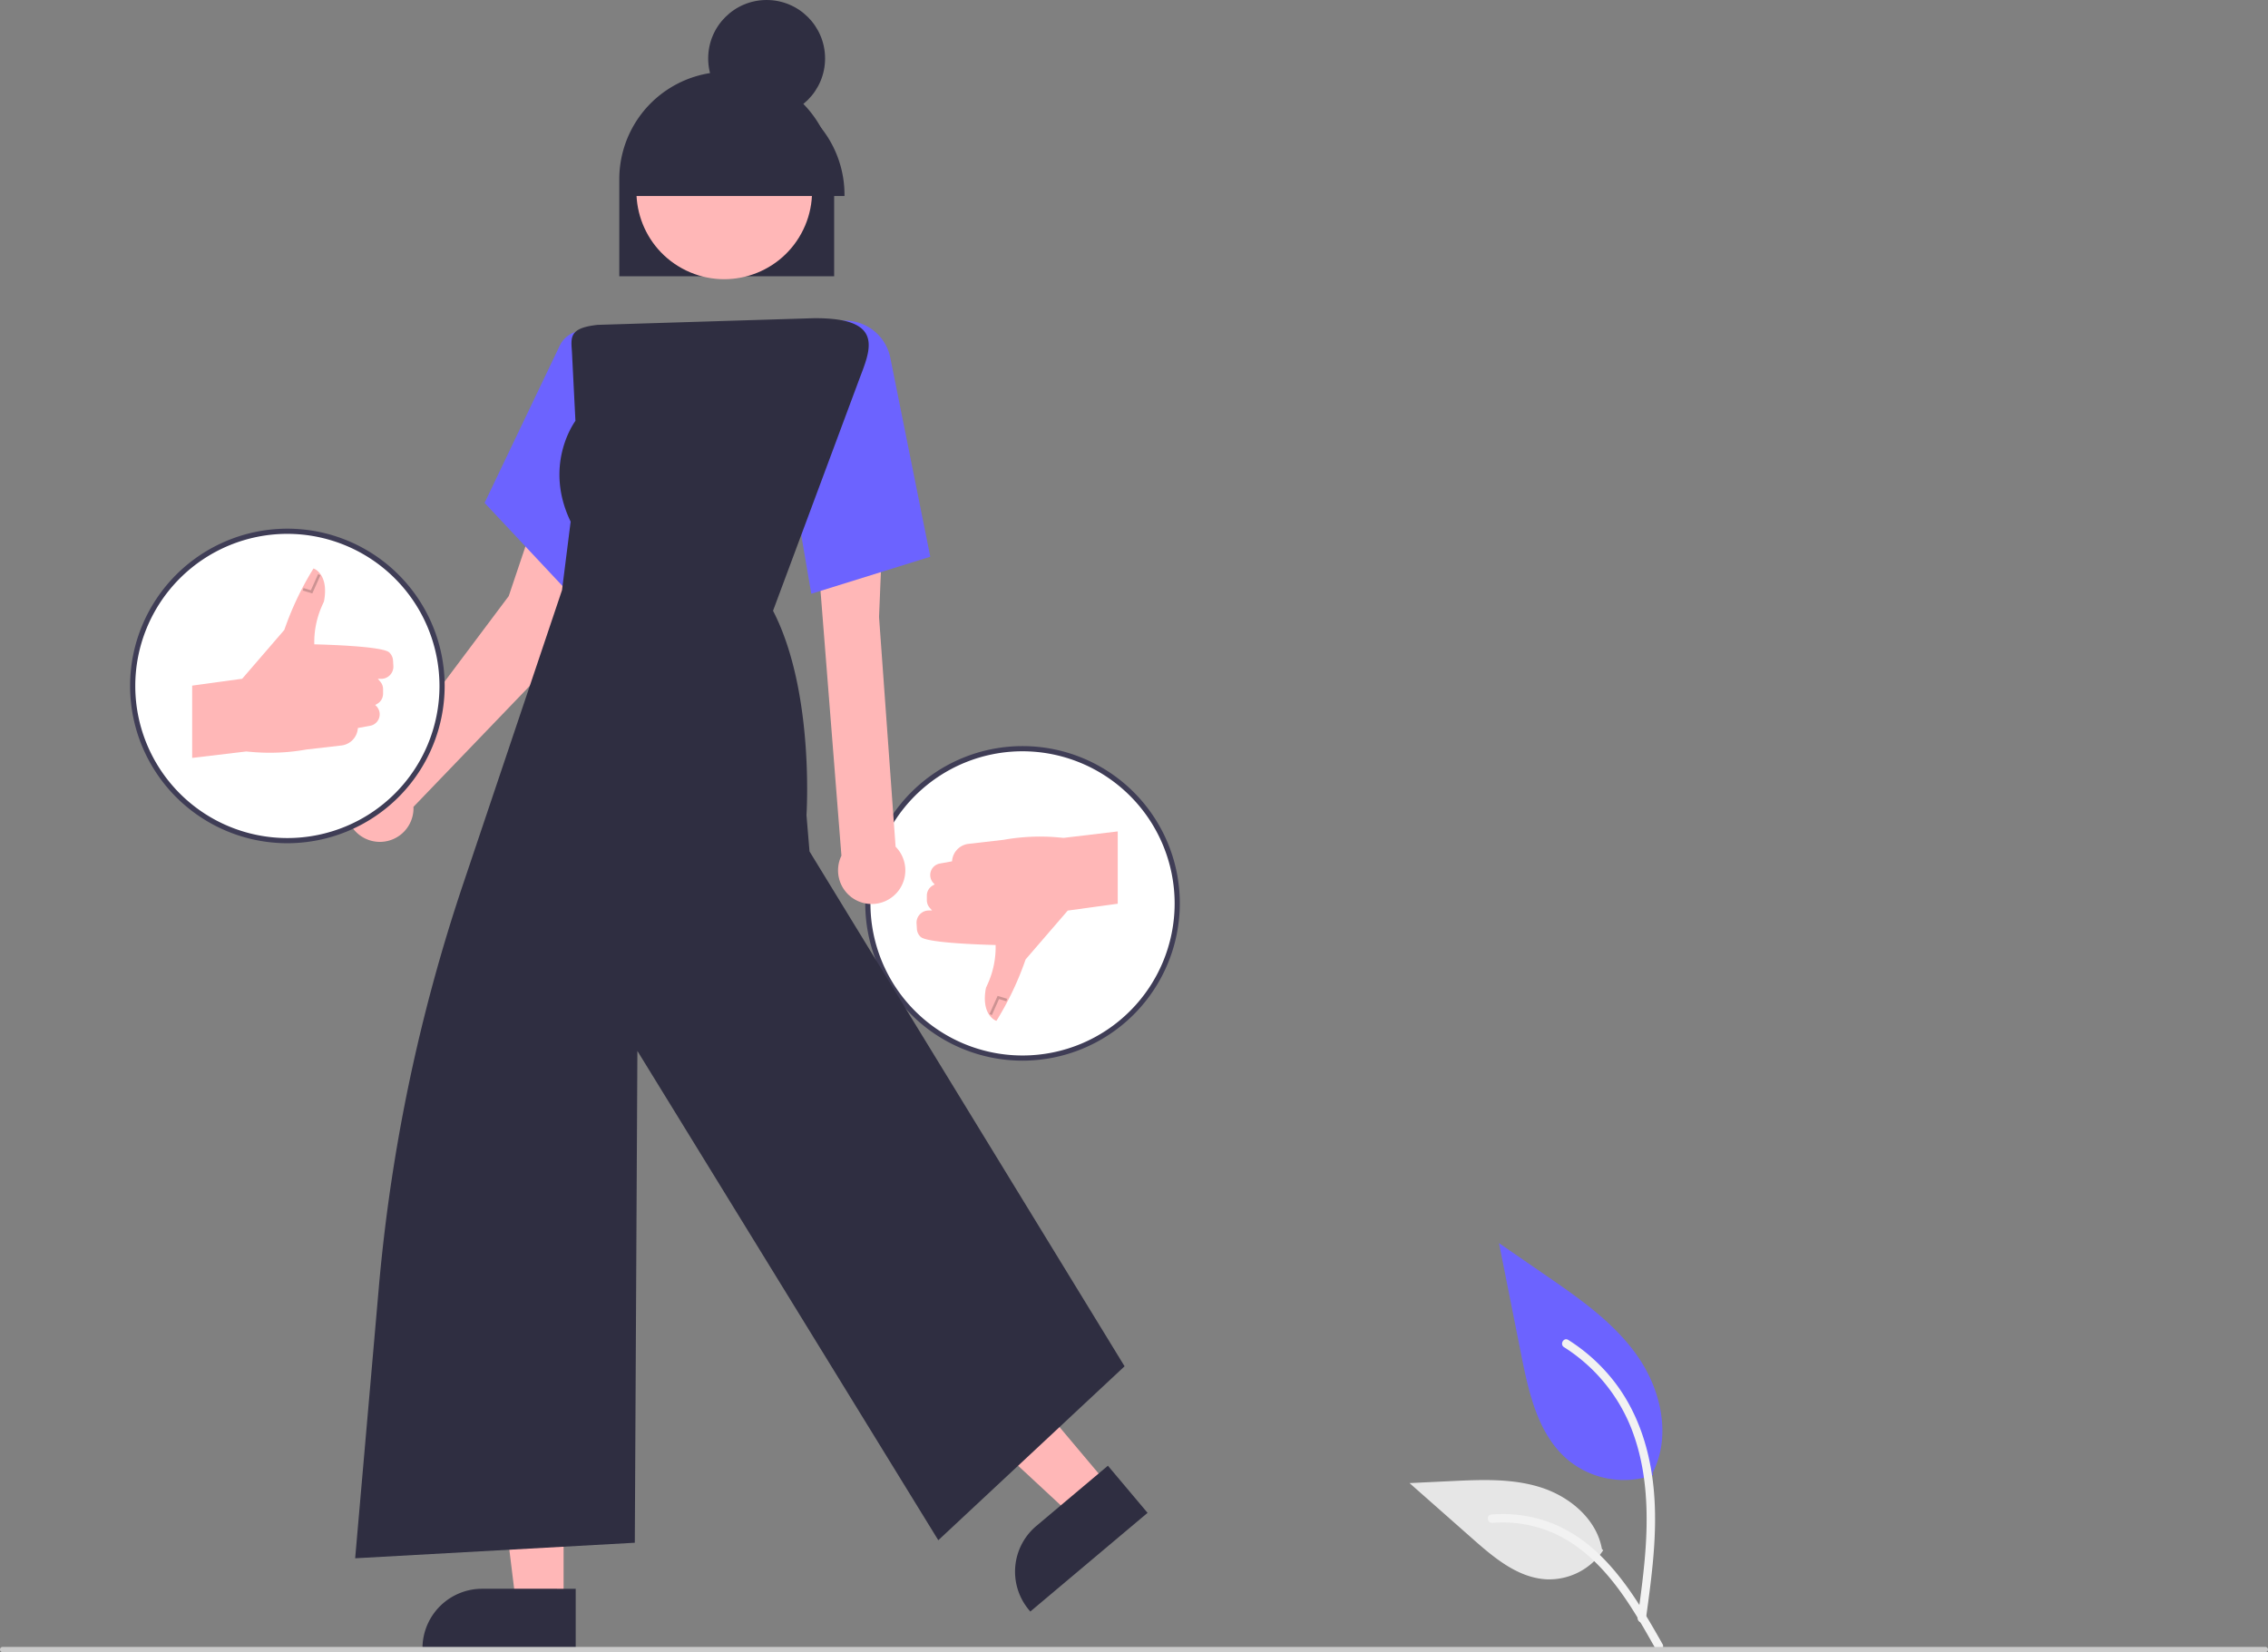 <svg id="a80abe34-445f-4e13-ba21-3f71a0ed139d"
     data-name="Layer 1"
     xmlns="http://www.w3.org/2000/svg"
     width="876.161"
     height="638.233"
     viewBox="0 0 876.161 638.233"
>
  <rect x="0" y="0" width="876.161" height="638.233" fill="#808080" stroke="none"/>
  <path id="b1d22f69-f76d-408f-9148-ee919735497c"
        data-name="Path 438"
        d="M800.54,700.72a33.999,33.999,0,0,1-32.831-5.783c-11.499-9.652-15.105-25.548-18.038-40.271l-8.677-43.549L759.16,623.625c13.064,8.995,26.422,18.279,35.467,31.308s12.991,30.815,5.726,44.913"
        transform="translate(-161.919 -130.883)"
        fill="#6c63ff"
  />
  <path id="ade901b1-ea7b-4353-b3ad-0db3208b227f"
        data-name="Path 439"
        d="M797.735,756.476c2.286-16.657,4.639-33.53,3.031-50.366-1.425-14.952-5.987-29.554-15.274-41.531a69.088,69.088,0,0,0-17.726-16.063c-1.772-1.118-3.404,1.69-1.639,2.804a65.681,65.681,0,0,1,25.981,31.347c5.656,14.386,6.565,30.069,5.59,45.352-.589,9.242-1.84,18.423-3.097,27.593a1.682,1.682,0,0,0,1.135,1.997,1.634,1.634,0,0,0,1.997-1.134Z"
        transform="translate(-161.919 -130.883)"
        fill="#f2f2f2"
  />
  <path id="b15deb1b-9611-49d7-aeea-2d3d35262ea7"
        data-name="Path 442"
        d="M781.278,729.748a25.028,25.028,0,0,1-21.807,11.259c-11.042-.524-20.244-8.227-28.527-15.543L706.44,703.828l16.217-.776c11.662-.559,23.626-1.083,34.734,2.518s21.352,12.252,23.383,23.75"
        transform="translate(-161.919 -130.883)"
        fill="#e6e6e6"
  />
  <path id="e75b09f7-43e2-4148-8f0b-911a9c6242e1"
        data-name="Path 443"
        d="M804.198,766.052c-11.007-19.476-23.774-41.122-46.588-48.041a51.987,51.987,0,0,0-19.594-2.023c-2.081.18-1.561,3.386.515,3.208a48.297,48.297,0,0,1,31.271,8.273c8.817,6.002,15.683,14.346,21.493,23.194,3.559,5.42,6.748,11.07,9.936,16.713C802.249,769.178,805.228,767.876,804.198,766.052Z"
        transform="translate(-161.919 -130.883)"
        fill="#f2f2f2"
  />
  <circle cx="395.02"
          cy="348.993"
          r="59.76"
          fill="#fff"
  />
  <path d="M556.939,540.636a60.76,60.76,0,1,1,60.76-60.76A60.829,60.829,0,0,1,556.939,540.636Zm0-119.52a58.76,58.76,0,1,0,58.76,58.76A58.826,58.826,0,0,0,556.939,421.117Z"
        transform="translate(-161.919 -130.883)"
        fill="#3f3d56"
  />
  <path d="M546.855,525.267l-.399-.171c-.229-.098-5.584-2.518-3.66-12.522l.035-.11.713-1.591a34.589,34.589,0,0,0,2.999-14.92c-4.305-.1-26.37-.726-28.953-3.124a4.576,4.576,0,0,1-1.46-3.081l-.132-2.104a4.728,4.728,0,0,1,4.719-5.023h1.271l-.899-1.028a4.509,4.509,0,0,1-1.117-2.972v-1.741a4.515,4.515,0,0,1,2.322-3.945l.722-.401-.415-.416a4.513,4.513,0,0,1,2.384-7.632l4.724-.859a7.214,7.214,0,0,1,6.377-6.749l13.503-1.557a80.344,80.344,0,0,1,21.171-.937l2.068.183,20.892-2.492v27.929l-19.32,2.652-16.271,18.859a118.458,118.458,0,0,1-10.692,22.795Z"
        transform="translate(-161.919 -130.883)"
        fill="#ffb7b7"
  />
  <polygon points="383.165 392.158 382.252 391.749 385.392 384.729 389.071 385.863 388.777 386.818 385.944 385.946 383.165 392.158"
           opacity="0.2"
  />
  <path d="M507.902,457.98l-6.396-88.743,1.217-29.619-24.931,5.547,9.183,116.283a12.994,12.994,0,1,0,20.927-3.467Z"
        transform="translate(-161.919 -130.883)"
        fill="#ffb7b7"
  />
  <path d="M385.308,376.35l-1.585-29.734-16-13-9.269,27.534-51.843,69.143a12.993,12.993,0,1,0,15.049,12.823c0-.175-.019-.345-.026-.518Z"
        transform="translate(-161.919 -130.883)"
        fill="#ffb7b7"
  />
  <path d="M388.177,366.832l-39.052-41.681,28.997-60.671a10.222,10.222,0,0,1,5.971-5.323,10.065,10.065,0,0,1,7.856.564l.285.145Z"
        transform="translate(-161.919 -130.883)"
        fill="#6c63ff"
  />
  <path d="M475.325,360.264l-6.937-40.668.026-.103,16.4-64.47,1.537-.179a17.904,17.904,0,0,1,19.496,14.174l15.454,76.941Z"
        transform="translate(-161.919 -130.883)"
        fill="#6c63ff"
  />
  <path d="M484.159,237.617h-83v-37.5a41.5,41.5,0,0,1,83,0Z"
        transform="translate(-161.919 -130.883)"
        fill="#2f2e41"
  />
  <polygon points="428.274 573.838 414.227 585.661 361.942 537.106 382.674 519.657 428.274 573.838"
           fill="#ffb7b7"
  />
  <path d="M605.236,715.322l-45.293,38.121-.482-.573a23.044,23.044,0,0,1,2.791-32.467l.001-.001,27.663-23.283Z"
        transform="translate(-161.919 -130.883)"
        fill="#2f2e41"
  />
  <polygon points="217.724 619.763 199.365 619.762 190.63 548.945 217.728 548.946 217.724 619.763"
           fill="#ffb7b7"
  />
  <path d="M384.326,768.443l-59.2-.002v-.749a23.044,23.044,0,0,1,23.042-23.042h.001l36.157.001Z"
        transform="translate(-161.919 -130.883)"
        fill="#2f2e41"
  />
  <path d="M299.123,732.872l9.139-104.606a671.998,671.998,0,0,1,32.495-155.628l38.27-113.749,3.342-26.49c-10.183-21.116.603-37.198,1.845-38.934L382.886,267.15c-.026-.518-.063-1.018-.098-1.5-.38-5.17-.104-8.149,9.985-9.266l83.709-2.581c10.592-.044,17.014,1.717,19.623,5.472,3.001,4.321.62,10.583-1.683,16.639-.239.63-.479,1.26-.713,1.89l-33.157,89.028c16.045,31.019,12.953,78.458,12.919,78.935l1.176,14.03L596.362,658.704l-71.965,67.198-.32-.521L408.15,536.87l-.996,190-.47.026Z"
        transform="translate(-161.919 -130.883)"
        fill="#2f2e41"
  />
  <circle cx="441.703"
          cy="204.822"
          r="33.921"
          transform="translate(-111.806 363.268) rotate(-61.337)"
          fill="#ffb7b7"
  />
  <circle cx="296.16"
          cy="22.58"
          r="22.58"
          fill="#2f2e41"
  />
  <path d="M488.159,206.617h-83v-.5a41.5,41.5,0,0,1,83,0Z"
        transform="translate(-161.919 -130.883)"
        fill="#2f2e41"
  />
  <circle cx="111.02"
          cy="264.993"
          r="59.76"
          fill="#fff"
  />
  <path d="M272.939,456.636a60.76,60.76,0,1,1,60.76-60.76A60.829,60.829,0,0,1,272.939,456.636Zm0-119.52a58.76,58.76,0,1,0,58.76,58.76A58.826,58.826,0,0,0,272.939,337.117Z"
        transform="translate(-161.919 -130.883)"
        fill="#3f3d56"
  />
  <path d="M236.159,423.68V395.751l19.32-2.652,16.271-18.86a118.472,118.472,0,0,1,10.692-22.795l.581-.958.399.171c.229.098,5.584,2.518,3.66,12.522l-.035.11-.713,1.591a34.583,34.583,0,0,0-2.998,14.92c4.305.1,26.37.726,28.953,3.125a4.575,4.575,0,0,1,1.46,3.081l.132,2.104a4.728,4.728,0,0,1-4.719,5.023h-1.27l.899,1.028a4.513,4.513,0,0,1,1.117,2.972v1.741a4.517,4.517,0,0,1-2.322,3.946l-.722.401.415.415a4.514,4.514,0,0,1-2.384,7.633l-4.724.859a7.214,7.214,0,0,1-6.377,6.749l-13.503,1.557a80.282,80.282,0,0,1-21.171.937l-2.068-.183Z"
        transform="translate(-161.919 -130.883)"
        fill="#ffb7b7"
  />
  <polygon points="120.647 229.257 116.968 228.124 117.262 227.168 120.095 228.041 122.875 221.829 123.788 222.237 120.647 229.257"
           opacity="0.2"
  />
  <path d="M1037.081,769.117H162.919a1,1,0,1,1,0-2h874.161a1,1,0,0,1,0,2Z"
        transform="translate(-161.919 -130.883)"
        fill="#cbcbcb"
  />
</svg>
